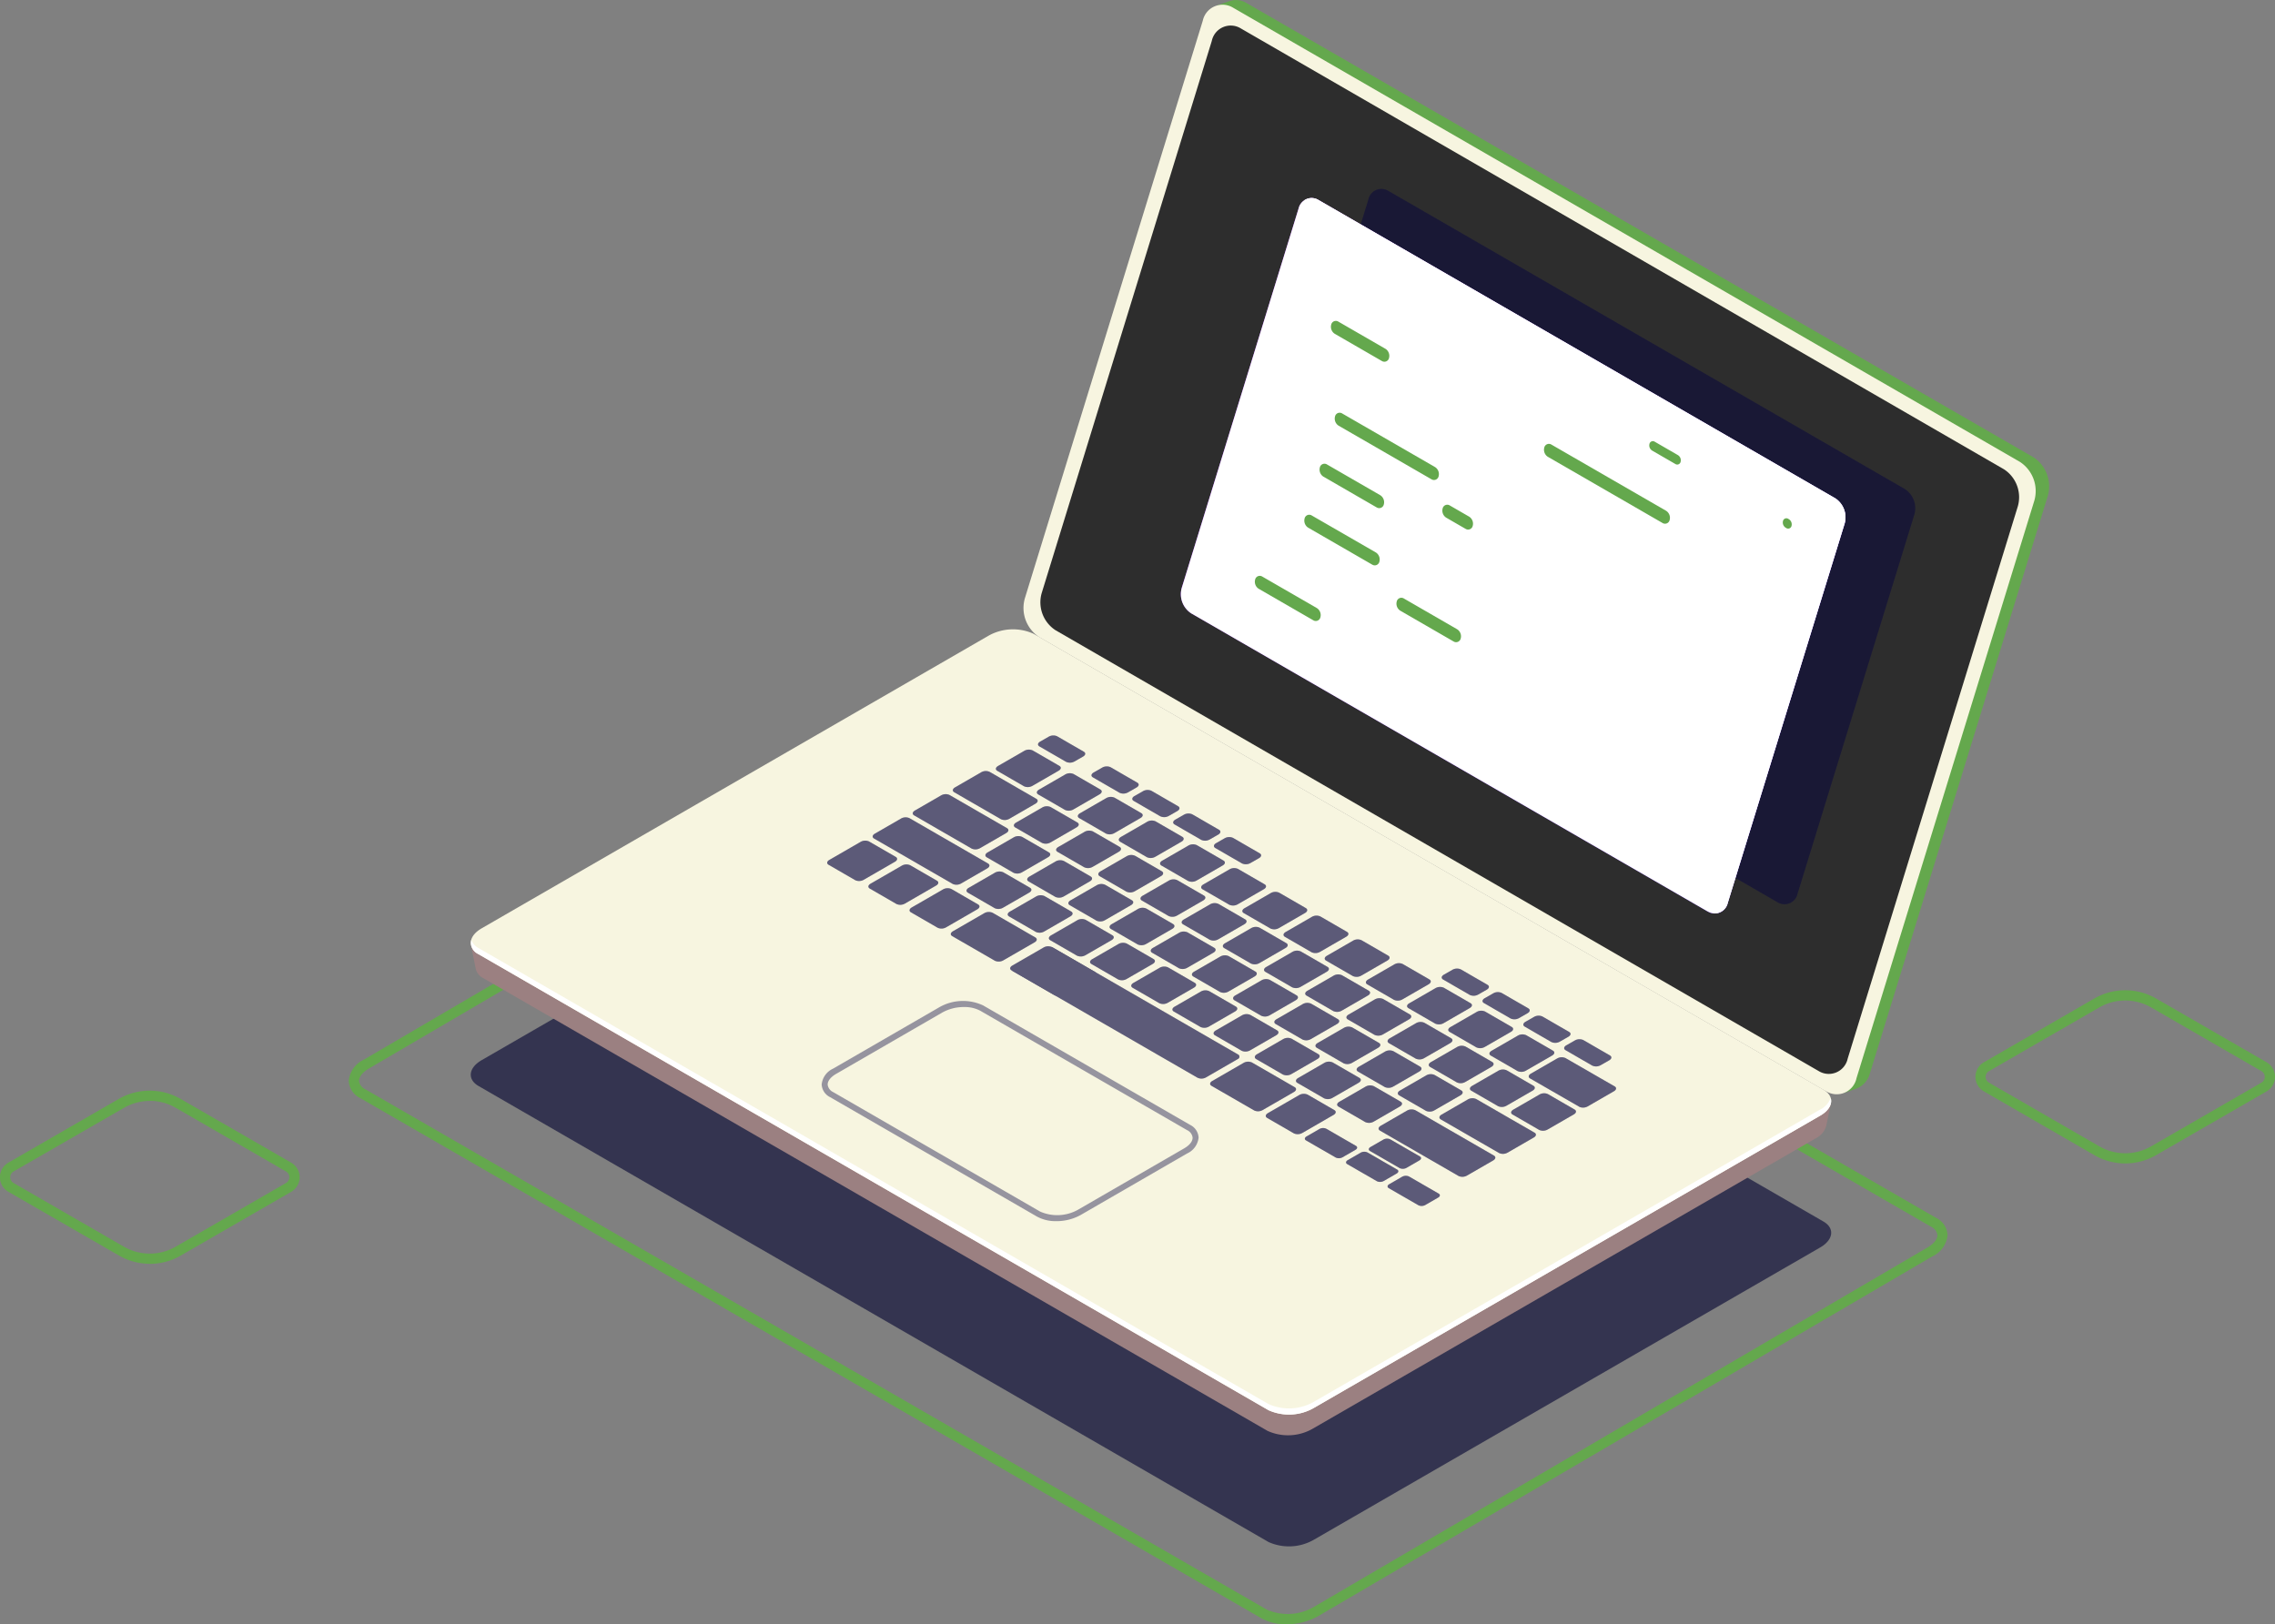 <svg id="Group_36332" data-name="Group 36332" xmlns="http://www.w3.org/2000/svg" xmlns:xlink="http://www.w3.org/1999/xlink" width="136.693" height="97.614" viewBox="0 0 136.693 97.614">
  <rect x="0" y="0" width="136.693" height="97.614" fill="#808080" stroke="none"/>
  <defs>
    <clipPath id="clip-path">
      <rect id="Rectangle_18016" data-name="Rectangle 18016" width="136.693" height="97.614" fill="none"/>
    </clipPath>
    <clipPath id="clip-path-3">
      <rect id="Rectangle_18008" data-name="Rectangle 18008" width="81.744" height="47.195" fill="none"/>
    </clipPath>
    <clipPath id="clip-path-4">
      <rect id="Rectangle_18009" data-name="Rectangle 18009" width="47.403" height="28.276" fill="none"/>
    </clipPath>
    <clipPath id="clip-path-6">
      <rect id="Rectangle_18011" data-name="Rectangle 18011" width="39.935" height="42.997" fill="none"/>
    </clipPath>
    <clipPath id="clip-path-7">
      <path id="Path_38431" data-name="Path 38431" d="M223,36.852l-7.019,22.79a1.375,1.375,0,0,0,.569,1.534L247.59,79.1a.8.8,0,0,0,1.2-.513l7.019-22.79a1.375,1.375,0,0,0-.569-1.534L224.2,36.338a.851.851,0,0,0-.427-.12.822.822,0,0,0-.772.634" transform="translate(-215.927 -36.218)" fill="none"/>
    </clipPath>
    <radialGradient id="radial-gradient" cx="-1.075" cy="-0.32" r="2.648" gradientUnits="objectBoundingBox">
      <stop offset="0" stop-color="#e39a65"/>
      <stop offset="0.474" stop-color="#a92ffb"/>
      <stop offset="0.585" stop-color="#891cfa"/>
      <stop offset="0.726" stop-color="#6507fa"/>
      <stop offset="1" stop-color="#3919bb"/>
    </radialGradient>
    <clipPath id="clip-path-9">
      <rect id="Rectangle_18014" data-name="Rectangle 18014" width="22.648" height="13.231" fill="none"/>
    </clipPath>
  </defs>
  <g id="Group_35971" data-name="Group 35971" clip-path="url(#clip-path)">
    <g id="Group_35963" data-name="Group 35963">
      <g id="Group_35962" data-name="Group 35962" clip-path="url(#clip-path)">
        <path id="Path_38272" data-name="Path 38272" d="M370.223,191.532a3.714,3.714,0,0,1-1.858-.5l-6.637-3.832a1.008,1.008,0,0,1,0-1.747l6.636-3.832a3.725,3.725,0,0,1,3.717,0l6.637,3.832a1.009,1.009,0,0,1,0,1.747l-6.637,3.832a3.715,3.715,0,0,1-1.858.5m-1.553-1.026a3.115,3.115,0,0,0,3.105,0l6.637-3.832a.4.4,0,0,0,0-.688l-6.637-3.832a3.116,3.116,0,0,0-3.106,0l-6.636,3.832a.4.4,0,0,0,0,.688Z" transform="translate(-242.529 -121.612)" fill="#64a84d"/>
        <path id="Path_38273" data-name="Path 38273" d="M9,209.885a3.712,3.712,0,0,1-1.858-.5L.5,205.556a1.009,1.009,0,0,1,0-1.747l6.637-3.832a3.725,3.725,0,0,1,3.716,0L17.5,203.81a1.008,1.008,0,0,1,0,1.747l-6.637,3.832a3.715,3.715,0,0,1-1.858.5m0-9.792a3.108,3.108,0,0,0-1.553.415L.81,204.339a.4.4,0,0,0,0,.688l6.637,3.832a3.118,3.118,0,0,0,3.106,0l6.636-3.832a.4.4,0,0,0,0-.688l-6.637-3.832A3.105,3.105,0,0,0,9,200.092" transform="translate(0 -133.934)" fill="#64a84d"/>
        <g id="Group_35952" data-name="Group 35952" transform="translate(28.286 45.742)" opacity="0.6">
          <g id="Group_35951" data-name="Group 35951">
            <g id="Group_35950" data-name="Group 35950" clip-path="url(#clip-path-3)">
              <path id="Path_38274" data-name="Path 38274" d="M134.008,186.133l-47.458-27.4c-.692-.4-.605-1.1.194-1.558L117.2,139.589a3,3,0,0,1,2.7-.112l47.458,27.4c.692.4.6,1.1-.194,1.558l-30.459,17.586a3,3,0,0,1-2.7.112" transform="translate(-86.083 -139.208)" fill="#020230"/>
            </g>
          </g>
        </g>
        <path id="Path_38275" data-name="Path 38275" d="M120.118,182.564a3.03,3.03,0,0,1-1.493-.35h0L64.461,150.942a1.21,1.21,0,0,1-.686-1.037,1.562,1.562,0,0,1,.907-1.271L101.6,127a3.709,3.709,0,0,1,3.387-.129l54.164,31.272a1.21,1.21,0,0,1,.686,1.037,1.562,1.562,0,0,1-.907,1.271l-36.921,21.632a3.874,3.874,0,0,1-1.894.479M103.5,127.138a3.3,3.3,0,0,0-1.594.393L64.989,149.163c-.378.219-.6.5-.6.742a.647.647,0,0,0,.38.508l54.164,31.271h0a3.136,3.136,0,0,0,2.774-.128l36.921-21.632c.378-.219.6-.5.6-.742a.647.647,0,0,0-.38-.507L104.686,127.4a2.424,2.424,0,0,0-1.181-.265" transform="translate(-42.819 -84.95)" fill="#64a84d"/>
        <path id="Path_38276" data-name="Path 38276" d="M249.47,27.476,202.2.184a1.224,1.224,0,0,0-.965-.138h0l-.875.305.308.073a1.525,1.525,0,0,0-.289.541l-10.69,34.709a2.094,2.094,0,0,0,.867,2.336L237.821,65.3a1.393,1.393,0,0,0,.348.142l-.117.255.836-.294h0a1.337,1.337,0,0,0,.761-.884l10.69-34.709a2.094,2.094,0,0,0-.867-2.336" transform="translate(-127.3 0)" fill="#64a84d"/>
        <path id="Path_38277" data-name="Path 38277" d="M166.658,147.089l.017.02-46.692-26.958a2.98,2.98,0,0,0-2.68.111L87.136,137.68,86.13,137.3l.283,1.411h0a.845.845,0,0,0,.453.565l47.123,27.207a2.979,2.979,0,0,0,2.68-.111l30.244-17.462a1.209,1.209,0,0,0,.641-.747l0,0,.288-1.374Z" transform="translate(-57.829 -80.491)" fill="#9b8081"/>
        <path id="Path_38278" data-name="Path 38278" d="M134.008,162.023l-47.458-27.4c-.692-.4-.605-1.1.194-1.558L117.2,115.479a3,3,0,0,1,2.7-.112l47.458,27.4c.692.4.6,1.1-.194,1.558l-30.459,17.586a3,3,0,0,1-2.7.112" transform="translate(-57.797 -77.278)" fill="#f7f5e0"/>
        <path id="Path_38279" data-name="Path 38279" d="M167.182,182.092l-30.459,17.585a3,3,0,0,1-2.7.112l-47.458-27.4a.887.887,0,0,1-.432-.492.74.74,0,0,0,.432.862l47.458,27.4a3,3,0,0,0,2.7-.112l30.459-17.585c.527-.3.737-.71.625-1.066a1.256,1.256,0,0,1-.625.7" transform="translate(-57.813 -115.414)" fill="#fff"/>
        <g id="Group_35955" data-name="Group 35955" transform="translate(49.701 44.2)" opacity="0.4">
          <g id="Group_35954" data-name="Group 35954">
            <g id="Group_35953" data-name="Group 35953" clip-path="url(#clip-path-4)">
              <path id="Path_38280" data-name="Path 38280" d="M152.944,156.128l-1.6-.925c-.129-.074-.113-.2.036-.29l1.891-1.092a.558.558,0,0,1,.5-.021l1.6.925c.128.074.112.2-.036.29l-1.891,1.092a.558.558,0,0,1-.5.021" transform="translate(-151.256 -147.43)" fill="#06033e"/>
              <path id="Path_38281" data-name="Path 38281" d="M160.474,160.477l-1.6-.925c-.129-.074-.113-.2.036-.29l1.891-1.092a.556.556,0,0,1,.5-.021l1.6.925c.128.074.112.2-.036.29l-1.891,1.092a.558.558,0,0,1-.5.021" transform="translate(-156.311 -150.349)" fill="#06033e"/>
              <path id="Path_38282" data-name="Path 38282" d="M168.005,164.824l-1.6-.925c-.129-.074-.113-.2.036-.29l1.891-1.092a.558.558,0,0,1,.5-.021l1.6.925c.128.074.112.2-.036.29l-1.891,1.092a.558.558,0,0,1-.5.021" transform="translate(-161.368 -153.268)" fill="#06033e"/>
              <path id="Path_38283" data-name="Path 38283" d="M178.42,161.592l-1.6-.925c-.129-.074-.113-.2.036-.29l1.587-.916a.558.558,0,0,1,.5-.021l1.6.925c.128.074.112.2-.036.29l-1.588.917a.558.558,0,0,1-.5.021" transform="translate(-168.36 -151.216)" fill="#06033e"/>
              <path id="Path_38284" data-name="Path 38284" d="M185.95,165.939l-1.6-.925c-.129-.074-.113-.2.036-.29l1.588-.916a.558.558,0,0,1,.5-.021l1.6.925c.128.074.112.2-.036.29l-1.588.917a.557.557,0,0,1-.5.021" transform="translate(-173.416 -154.135)" fill="#06033e"/>
              <path id="Path_38285" data-name="Path 38285" d="M193.48,170.287l-1.6-.925c-.129-.074-.113-.2.036-.29l1.588-.917a.558.558,0,0,1,.5-.021l1.6.925c.128.074.112.2-.036.29l-1.588.917a.557.557,0,0,1-.5.021" transform="translate(-178.472 -157.054)" fill="#06033e"/>
              <path id="Path_38286" data-name="Path 38286" d="M201.01,174.635l-1.6-.925c-.129-.074-.113-.2.036-.29l1.588-.917a.557.557,0,0,1,.5-.021l1.6.925c.128.074.112.2-.036.29l-1.588.917a.557.557,0,0,1-.5.021" transform="translate(-183.528 -159.973)" fill="#06033e"/>
              <path id="Path_38287" data-name="Path 38287" d="M208.541,178.982l-1.6-.925c-.129-.074-.113-.2.036-.29l1.588-.917a.558.558,0,0,1,.5-.021l1.6.925c.129.074.112.2-.036.29l-1.588.917a.558.558,0,0,1-.5.021" transform="translate(-188.584 -162.892)" fill="#06033e"/>
              <path id="Path_38288" data-name="Path 38288" d="M216.071,183.33l-1.6-.925c-.129-.074-.113-.2.036-.29l1.587-.917a.558.558,0,0,1,.5-.021l1.6.925c.128.074.112.2-.036.29l-1.587.917a.558.558,0,0,1-.5.021" transform="translate(-193.64 -165.811)" fill="#06033e"/>
              <path id="Path_38289" data-name="Path 38289" d="M223.6,187.678l-1.6-.925c-.129-.074-.113-.2.036-.29l1.587-.917a.558.558,0,0,1,.5-.021l1.6.925c.128.074.112.2-.036.29l-1.588.917a.558.558,0,0,1-.5.021" transform="translate(-198.695 -168.73)" fill="#06033e"/>
              <path id="Path_38290" data-name="Path 38290" d="M231.132,192.025l-1.6-.925c-.129-.074-.112-.2.036-.29l1.587-.917a.558.558,0,0,1,.5-.021l1.6.925c.128.074.112.2-.036.29l-1.587.917a.558.558,0,0,1-.5.021" transform="translate(-203.751 -171.649)" fill="#06033e"/>
              <path id="Path_38291" data-name="Path 38291" d="M238.662,196.373l-1.6-.925c-.129-.074-.113-.2.036-.29l1.587-.917a.558.558,0,0,1,.5-.021l1.6.925c.128.074.112.2-.036.29l-1.588.917a.558.558,0,0,1-.5.021" transform="translate(-208.808 -174.568)" fill="#06033e"/>
              <path id="Path_38292" data-name="Path 38292" d="M246.192,200.72l-1.6-.925c-.129-.074-.113-.2.036-.29l1.588-.917a.558.558,0,0,1,.5-.021l1.6.925c.128.074.112.2-.036.29l-1.588.917a.558.558,0,0,1-.5.021" transform="translate(-213.863 -177.487)" fill="#06033e"/>
              <path id="Path_38293" data-name="Path 38293" d="M189.516,159.534l-1.6-.925c-.129-.074-.112-.2.036-.29l1.587-.917a.558.558,0,0,1,.5-.021l1.6.925c.128.074.112.2-.036.29l-1.587.917a.558.558,0,0,1-.5.021" transform="translate(-175.81 -149.834)" fill="#06033e"/>
              <path id="Path_38294" data-name="Path 38294" d="M181.872,155.121l-1.6-.925c-.129-.074-.113-.2.036-.29l1.587-.917a.558.558,0,0,1,.5-.021l1.6.925c.128.074.112.2-.036.29l-1.588.917a.558.558,0,0,1-.5.021" transform="translate(-170.678 -146.871)" fill="#06033e"/>
              <path id="Path_38295" data-name="Path 38295" d="M170.44,148.52l-3.451-1.992c-.129-.074-.112-.2.036-.29l1.587-.917a.558.558,0,0,1,.5-.021l3.451,1.992c.128.074.112.2-.036.29l-1.588.917a.558.558,0,0,1-.5.021" transform="translate(-161.761 -141.723)" fill="#06033e"/>
              <path id="Path_38296" data-name="Path 38296" d="M177.12,143.912l-2.8-1.617c-.128-.074-.112-.2.036-.289l1.588-.917a.558.558,0,0,1,.5-.021l2.8,1.617c.128.074.112.2-.036.29l-1.587.917a.558.558,0,0,1-.5.021" transform="translate(-166.683 -138.881)" fill="#06033e"/>
              <path id="Path_38297" data-name="Path 38297" d="M197.045,163.881l-1.6-.925c-.129-.074-.113-.2.036-.29l1.587-.917a.558.558,0,0,1,.5-.021l1.6.925c.128.074.112.2-.036.29l-1.588.917a.558.558,0,0,1-.5.021" transform="translate(-180.865 -152.753)" fill="#06033e"/>
              <path id="Path_38298" data-name="Path 38298" d="M204.576,168.229l-1.6-.925c-.129-.074-.113-.2.036-.29l1.587-.917a.558.558,0,0,1,.5-.021l1.6.925c.128.074.112.2-.036.29l-1.588.917a.558.558,0,0,1-.5.021" transform="translate(-185.921 -155.672)" fill="#06033e"/>
              <path id="Path_38299" data-name="Path 38299" d="M212.107,172.576l-1.6-.925c-.129-.074-.113-.2.036-.29l1.587-.916a.556.556,0,0,1,.5-.021l1.6.925c.128.074.112.2-.036.29l-1.588.917a.558.558,0,0,1-.5.021" transform="translate(-190.978 -158.591)" fill="#06033e"/>
              <path id="Path_38300" data-name="Path 38300" d="M219.636,176.924l-1.6-.925c-.129-.074-.113-.2.036-.29l1.588-.916a.557.557,0,0,1,.5-.021l1.6.925c.128.074.112.2-.036.29l-1.588.917a.558.558,0,0,1-.5.021" transform="translate(-196.033 -161.51)" fill="#06033e"/>
              <path id="Path_38301" data-name="Path 38301" d="M227.166,181.272l-1.6-.925c-.129-.074-.113-.2.036-.29l1.587-.917a.557.557,0,0,1,.5-.021l1.6.925c.128.074.112.2-.036.29l-1.588.917a.558.558,0,0,1-.5.021" transform="translate(-201.089 -164.429)" fill="#06033e"/>
              <path id="Path_38302" data-name="Path 38302" d="M234.7,185.619l-1.6-.925c-.129-.074-.113-.2.036-.29l1.588-.916a.558.558,0,0,1,.5-.021l1.6.925c.129.074.112.2-.036.29l-1.588.917a.558.558,0,0,1-.5.021" transform="translate(-206.145 -167.348)" fill="#06033e"/>
              <path id="Path_38303" data-name="Path 38303" d="M242.227,189.967l-1.6-.925c-.129-.074-.113-.2.036-.29l1.588-.916a.558.558,0,0,1,.5-.021l1.6.925c.128.074.112.2-.036.29l-1.588.917a.558.558,0,0,1-.5.021" transform="translate(-211.201 -170.267)" fill="#06033e"/>
              <path id="Path_38304" data-name="Path 38304" d="M249.757,194.314l-1.6-.925c-.129-.074-.113-.2.036-.29l1.587-.917a.558.558,0,0,1,.5-.021l1.6.925c.128.074.112.2-.036.29l-1.588.917a.558.558,0,0,1-.5.021" transform="translate(-216.257 -173.186)" fill="#06033e"/>
              <path id="Path_38305" data-name="Path 38305" d="M257.287,198.662l-1.6-.925c-.129-.074-.113-.2.036-.29l1.587-.917a.558.558,0,0,1,.5-.021l1.6.925c.128.074.112.2-.036.29l-1.588.917a.558.558,0,0,1-.5.021" transform="translate(-221.313 -176.105)" fill="#06033e"/>
              <path id="Path_38306" data-name="Path 38306" d="M266.805,204.157l-3.5-2.019c-.129-.074-.113-.2.036-.289l1.588-.917a.558.558,0,0,1,.5-.021l3.5,2.018c.128.074.112.2-.036.29l-1.588.917a.558.558,0,0,1-.5.021" transform="translate(-226.431 -179.061)" fill="#06033e"/>
              <path id="Path_38307" data-name="Path 38307" d="M282.58,196.336l-2.951-1.7c-.129-.074-.112-.2.036-.289l1.587-.917a.558.558,0,0,1,.5-.021l2.951,1.7c.128.074.112.2-.036.29l-1.588.917a.558.558,0,0,1-.5.021" transform="translate(-237.389 -174.021)" fill="#06033e"/>
              <path id="Path_38308" data-name="Path 38308" d="M210.232,163.031l-1.6-.925c-.129-.074-.113-.2.036-.29l1.587-.917a.558.558,0,0,1,.5-.021l1.6.925c.128.074.112.2-.036.29l-1.587.917a.558.558,0,0,1-.5.021" transform="translate(-189.719 -152.182)" fill="#06033e"/>
              <path id="Path_38309" data-name="Path 38309" d="M202.516,158.575l-1.6-.925c-.129-.074-.112-.2.036-.29l1.587-.917a.558.558,0,0,1,.5-.021l1.6.925c.128.074.112.2-.036.29l-1.587.917a.558.558,0,0,1-.5.021" transform="translate(-184.538 -149.19)" fill="#06033e"/>
              <path id="Path_38310" data-name="Path 38310" d="M194.8,154.119l-1.6-.925c-.129-.074-.113-.2.036-.29l1.588-.917a.558.558,0,0,1,.5-.021l1.6.925c.128.074.112.2-.036.29l-1.588.917a.558.558,0,0,1-.5.021" transform="translate(-179.356 -146.198)" fill="#06033e"/>
              <path id="Path_38311" data-name="Path 38311" d="M187.08,149.663l-1.6-.925c-.129-.074-.113-.2.036-.29l1.588-.917a.558.558,0,0,1,.5-.021l1.6.925c.128.074.112.2-.036.29l-1.588.917a.558.558,0,0,1-.5.021" transform="translate(-174.175 -143.207)" fill="#06033e"/>
              <path id="Path_38312" data-name="Path 38312" d="M217.763,167.378l-1.6-.925c-.129-.074-.113-.2.036-.29l1.588-.917a.558.558,0,0,1,.5-.021l1.6.925c.128.074.112.2-.036.29l-1.588.917a.558.558,0,0,1-.5.021" transform="translate(-194.776 -155.101)" fill="#06033e"/>
              <path id="Path_38313" data-name="Path 38313" d="M225.293,171.726l-1.6-.925c-.129-.074-.113-.2.036-.29l1.587-.917a.558.558,0,0,1,.5-.021l1.6.925c.128.074.112.2-.036.29l-1.588.917a.558.558,0,0,1-.5.021" transform="translate(-199.832 -158.02)" fill="#06033e"/>
              <path id="Path_38314" data-name="Path 38314" d="M232.823,176.073l-1.6-.925c-.129-.074-.113-.2.036-.29l1.588-.917a.558.558,0,0,1,.5-.021l1.6.925c.128.074.112.2-.036.29l-1.588.917a.558.558,0,0,1-.5.021" transform="translate(-204.887 -160.939)" fill="#06033e"/>
              <path id="Path_38315" data-name="Path 38315" d="M240.353,180.421l-1.6-.925c-.129-.074-.113-.2.036-.29l1.587-.917a.558.558,0,0,1,.5-.021l1.6.925c.129.074.112.2-.036.29l-1.587.917a.558.558,0,0,1-.5.021" transform="translate(-209.943 -163.858)" fill="#06033e"/>
              <path id="Path_38316" data-name="Path 38316" d="M247.884,184.769l-1.6-.925c-.129-.074-.113-.2.036-.29l1.587-.917a.558.558,0,0,1,.5-.021l1.6.925c.128.074.112.2-.036.29l-1.588.917a.558.558,0,0,1-.5.021" transform="translate(-214.999 -166.777)" fill="#06033e"/>
              <path id="Path_38317" data-name="Path 38317" d="M255.414,189.116l-1.6-.925c-.129-.074-.113-.2.036-.29l1.588-.917a.558.558,0,0,1,.5-.021l1.6.925c.129.074.112.2-.036.29l-1.588.917a.558.558,0,0,1-.5.021" transform="translate(-220.055 -169.696)" fill="#06033e"/>
              <path id="Path_38318" data-name="Path 38318" d="M262.944,193.464l-1.6-.925c-.129-.074-.113-.2.036-.29l1.587-.917a.558.558,0,0,1,.5-.021l1.6.925c.128.074.112.2-.036.29l-1.587.917a.558.558,0,0,1-.5.021" transform="translate(-225.111 -172.615)" fill="#06033e"/>
              <path id="Path_38319" data-name="Path 38319" d="M270.475,197.811l-1.6-.925c-.129-.074-.113-.2.036-.29l1.587-.917a.558.558,0,0,1,.5-.021l1.6.925c.128.074.112.2-.036.29l-1.588.917a.557.557,0,0,1-.5.021" transform="translate(-230.167 -175.534)" fill="#06033e"/>
              <path id="Path_38320" data-name="Path 38320" d="M278.005,202.159l-1.6-.925c-.129-.074-.113-.2.036-.29l1.588-.917a.558.558,0,0,1,.5-.021l1.6.925c.128.074.112.2-.036.29l-1.588.917a.558.558,0,0,1-.5.021" transform="translate(-235.223 -178.453)" fill="#06033e"/>
              <path id="Path_38321" data-name="Path 38321" d="M206.267,152.277l-1.6-.925c-.129-.074-.113-.2.036-.29l1.587-.917a.557.557,0,0,1,.5-.021l1.6.925c.128.074.112.2-.036.29l-1.588.917a.558.558,0,0,1-.5.021" transform="translate(-187.057 -144.962)" fill="#06033e"/>
              <path id="Path_38322" data-name="Path 38322" d="M198.774,147.951l-1.6-.925c-.129-.074-.113-.2.036-.29l1.587-.917a.558.558,0,0,1,.5-.021l1.6.925c.128.074.112.2-.036.29l-1.588.917a.558.558,0,0,1-.5.021" transform="translate(-182.026 -142.057)" fill="#06033e"/>
              <path id="Path_38323" data-name="Path 38323" d="M191.282,143.625l-1.6-.925c-.129-.074-.113-.2.036-.29l1.587-.917a.558.558,0,0,1,.5-.021l1.6.925c.128.074.112.2-.036.29l-1.588.917a.558.558,0,0,1-.5.021" transform="translate(-176.996 -139.153)" fill="#06033e"/>
              <path id="Path_38324" data-name="Path 38324" d="M183.789,139.3l-1.6-.925c-.129-.074-.113-.2.036-.29l1.588-.916a.556.556,0,0,1,.5-.021l1.6.925c.129.074.113.2-.036.29l-1.588.917a.558.558,0,0,1-.5.021" transform="translate(-171.965 -136.248)" fill="#06033e"/>
              <path id="Path_38325" data-name="Path 38325" d="M191.494,136.1l-1.6-.925c-.129-.074-.113-.2.036-.29l.525-.3a.558.558,0,0,1,.5-.021l1.6.925c.129.074.113.2-.036.29l-.525.3a.558.558,0,0,1-.5.021" transform="translate(-177.138 -134.515)" fill="#06033e"/>
              <path id="Path_38326" data-name="Path 38326" d="M201.272,141.75l-1.6-.925c-.129-.074-.113-.2.036-.29l.525-.3a.558.558,0,0,1,.5-.021l1.6.925c.129.074.113.2-.036.29l-.525.3a.558.558,0,0,1-.5.021" transform="translate(-183.704 -138.306)" fill="#06033e"/>
              <path id="Path_38327" data-name="Path 38327" d="M208.733,146.058l-1.6-.925c-.129-.074-.113-.2.036-.29l.525-.3a.558.558,0,0,1,.5-.021l1.6.925c.129.074.113.2-.036.289l-.525.3a.558.558,0,0,1-.5.021" transform="translate(-188.713 -141.198)" fill="#06033e"/>
              <path id="Path_38328" data-name="Path 38328" d="M216.2,150.366l-1.6-.925c-.129-.074-.113-.2.036-.29l.525-.3a.558.558,0,0,1,.5-.021l1.6.925c.129.074.113.2-.036.29l-.525.3a.558.558,0,0,1-.5.021" transform="translate(-193.723 -144.091)" fill="#06033e"/>
              <path id="Path_38329" data-name="Path 38329" d="M223.657,154.674l-1.6-.925c-.129-.074-.113-.2.036-.29l.525-.3a.558.558,0,0,1,.5-.021l1.6.925c.129.074.113.2-.035.29l-.525.3a.557.557,0,0,1-.5.021" transform="translate(-198.732 -146.983)" fill="#06033e"/>
              <path id="Path_38330" data-name="Path 38330" d="M265.313,178.725l-1.6-.925c-.129-.074-.113-.2.036-.29l.525-.3a.558.558,0,0,1,.5-.021l1.6.925c.129.074.113.2-.036.29l-.525.3a.558.558,0,0,1-.5.021" transform="translate(-226.701 -163.131)" fill="#06033e"/>
              <path id="Path_38331" data-name="Path 38331" d="M272.775,183.032l-1.6-.925c-.129-.074-.113-.2.036-.29l.525-.3a.558.558,0,0,1,.5-.021l1.6.925c.129.074.113.2-.036.29l-.525.3a.558.558,0,0,1-.5.021" transform="translate(-231.711 -166.023)" fill="#06033e"/>
              <path id="Path_38332" data-name="Path 38332" d="M280.237,187.34l-1.6-.925c-.129-.074-.113-.2.035-.29l.525-.3a.557.557,0,0,1,.5-.021l1.6.925c.129.074.113.2-.035.289l-.525.3a.557.557,0,0,1-.5.021" transform="translate(-236.721 -168.915)" fill="#06033e"/>
              <path id="Path_38333" data-name="Path 38333" d="M287.7,191.648l-1.6-.925c-.129-.074-.113-.2.036-.29l.525-.3a.558.558,0,0,1,.5-.021l1.6.925c.129.074.113.2-.036.29l-.525.3a.557.557,0,0,1-.5.021" transform="translate(-241.731 -171.808)" fill="#06033e"/>
              <path id="Path_38334" data-name="Path 38334" d="M213.8,156.625l-1.6-.925c-.129-.074-.112-.2.036-.29l1.587-.917a.558.558,0,0,1,.5-.021l1.6.925c.128.074.112.2-.036.29l-1.587.917a.558.558,0,0,1-.5.021" transform="translate(-192.113 -147.881)" fill="#06033e"/>
              <path id="Path_38335" data-name="Path 38335" d="M221.328,160.972l-1.6-.925c-.129-.074-.113-.2.036-.29l1.587-.917a.558.558,0,0,1,.5-.021l1.6.925c.128.074.112.2-.036.29l-1.588.917a.558.558,0,0,1-.5.021" transform="translate(-197.169 -150.8)" fill="#06033e"/>
              <path id="Path_38336" data-name="Path 38336" d="M228.858,165.32l-1.6-.925c-.129-.074-.113-.2.036-.29l1.588-.917a.558.558,0,0,1,.5-.021l1.6.925c.128.074.112.2-.036.29l-1.588.917a.558.558,0,0,1-.5.021" transform="translate(-202.225 -153.719)" fill="#06033e"/>
              <path id="Path_38337" data-name="Path 38337" d="M236.388,169.667l-1.6-.925c-.129-.074-.113-.2.036-.29l1.587-.917a.558.558,0,0,1,.5-.021l1.6.925c.128.074.112.2-.036.29l-1.588.917a.557.557,0,0,1-.5.021" transform="translate(-207.281 -156.638)" fill="#06033e"/>
              <path id="Path_38338" data-name="Path 38338" d="M243.918,174.015l-1.6-.925c-.129-.074-.113-.2.036-.29l1.588-.917a.558.558,0,0,1,.5-.021l1.6.925c.128.074.112.2-.036.29l-1.588.917a.558.558,0,0,1-.5.021" transform="translate(-212.336 -159.557)" fill="#06033e"/>
              <path id="Path_38339" data-name="Path 38339" d="M251.449,178.363l-1.6-.925c-.129-.074-.113-.2.036-.29l1.588-.917a.557.557,0,0,1,.5-.021l1.6.925c.128.074.112.2-.036.29l-1.588.917a.558.558,0,0,1-.5.021" transform="translate(-217.393 -162.476)" fill="#06033e"/>
              <path id="Path_38340" data-name="Path 38340" d="M258.979,182.71l-1.6-.925c-.129-.074-.113-.2.036-.29l1.588-.917a.558.558,0,0,1,.5-.021l1.6.925c.128.074.112.2-.036.29l-1.588.917a.558.558,0,0,1-.5.021" transform="translate(-222.449 -165.395)" fill="#06033e"/>
              <path id="Path_38341" data-name="Path 38341" d="M266.509,187.058l-1.6-.925c-.129-.074-.113-.2.036-.29l1.588-.917a.558.558,0,0,1,.5-.021l1.6.925c.128.074.112.2-.036.29l-1.588.917a.557.557,0,0,1-.5.021" transform="translate(-227.504 -168.314)" fill="#06033e"/>
              <path id="Path_38342" data-name="Path 38342" d="M274.04,191.4l-1.6-.925c-.129-.074-.113-.2.036-.29l1.588-.917a.558.558,0,0,1,.5-.021l1.6.925c.129.074.112.2-.036.29l-1.588.917a.558.558,0,0,1-.5.021" transform="translate(-232.561 -171.233)" fill="#06033e"/>
              <path id="Path_38343" data-name="Path 38343" d="M164.379,153.484l-4.719-2.724c-.128-.074-.112-.2.036-.29l1.587-.916a.558.558,0,0,1,.5-.021l4.719,2.724c.128.074.112.2-.036.29l-1.588.917a.558.558,0,0,1-.5.021" transform="translate(-156.84 -144.564)" fill="#06033e"/>
              <path id="Path_38344" data-name="Path 38344" d="M256.89,206.9l-4.719-2.724c-.128-.074-.112-.2.036-.29l1.587-.917a.558.558,0,0,1,.5-.021l4.719,2.724c.128.074.112.2-.036.29l-1.588.917a.558.558,0,0,1-.5.021" transform="translate(-218.953 -180.426)" fill="#06033e"/>
              <path id="Path_38345" data-name="Path 38345" d="M233.142,202.431l-1.6-.925c-.129-.074-.113-.2.036-.29l1.891-1.092a.557.557,0,0,1,.5-.021l1.6.925c.128.074.112.2-.036.29l-1.891,1.092a.557.557,0,0,1-.5.021" transform="translate(-205.101 -178.518)" fill="#06033e"/>
              <path id="Path_38346" data-name="Path 38346" d="M176.5,169.726l-2.562-1.479c-.129-.074-.113-.2.036-.29l1.891-1.092a.558.558,0,0,1,.5-.021l2.563,1.48c.128.074.112.2-.036.29L177,169.705a.558.558,0,0,1-.5.021" transform="translate(-166.423 -156.187)" fill="#06033e"/>
              <path id="Path_38347" data-name="Path 38347" d="M223.926,197.109l-2.562-1.479c-.129-.074-.113-.2.036-.29l1.891-1.092a.558.558,0,0,1,.5-.021l2.563,1.48c.128.074.112.2-.036.29l-1.891,1.092a.558.558,0,0,1-.5.021" transform="translate(-198.268 -174.573)" fill="#06033e"/>
              <path id="Path_38348" data-name="Path 38348" d="M187.361,176,184.8,174.52c-.129-.075-.113-.2.036-.29l1.891-1.092a.558.558,0,0,1,.5-.021l2.563,1.48c.128.074.112.2-.036.29l-1.891,1.092a.558.558,0,0,1-.5.021" transform="translate(-173.718 -160.399)" fill="#06033e"/>
              <path id="Path_38349" data-name="Path 38349" d="M187.457,173.25l11.141,6.432a.153.153,0,0,1,0,.289l-1.928,1.113a.553.553,0,0,1-.5,0l-11.141-6.432Z" transform="translate(-173.931 -160.522)" fill="#06033e"/>
              <path id="Path_38350" data-name="Path 38350" d="M255.013,215.088l1.785,1.03c.105.061.092.167-.03.238l-.774.447a.457.457,0,0,1-.411.017l-1.785-1.03c-.105-.061-.092-.167.03-.238l.773-.447a.457.457,0,0,1,.411-.017" transform="translate(-220.056 -188.585)" fill="#06033e"/>
              <path id="Path_38351" data-name="Path 38351" d="M247.42,210.7l1.785,1.03c.105.061.092.167-.03.238l-.774.447a.457.457,0,0,1-.411.017l-1.785-1.03c-.105-.061-.092-.167.03-.238l.773-.447a.458.458,0,0,1,.411-.017" transform="translate(-214.958 -185.642)" fill="#06033e"/>
              <path id="Path_38352" data-name="Path 38352" d="M239.89,206.357l1.785,1.03c.105.061.092.167-.03.238l-.774.447a.457.457,0,0,1-.411.017l-1.785-1.03c-.105-.061-.092-.167.03-.238l.773-.447a.458.458,0,0,1,.411-.017" transform="translate(-209.903 -182.723)" fill="#06033e"/>
              <path id="Path_38353" data-name="Path 38353" d="M251.579,208.3l1.785,1.03c.105.061.092.167-.029.238l-.774.447a.458.458,0,0,1-.411.017l-1.785-1.03c-.105-.061-.092-.167.029-.238l.774-.447a.457.457,0,0,1,.411-.017" transform="translate(-217.751 -184.03)" fill="#06033e"/>
            </g>
          </g>
        </g>
        <g id="Group_35958" data-name="Group 35958" transform="translate(49.701 44.2)" opacity="0.4">
          <g id="Group_35957" data-name="Group 35957">
            <g id="Group_35956" data-name="Group 35956" clip-path="url(#clip-path-4)">
              <path id="Path_38354" data-name="Path 38354" d="M152.944,156.128l-1.6-.925c-.129-.074-.113-.2.036-.29l1.891-1.092a.558.558,0,0,1,.5-.021l1.6.925c.128.074.112.2-.036.29l-1.891,1.092a.558.558,0,0,1-.5.021" transform="translate(-151.256 -147.43)" fill="#06033e"/>
              <path id="Path_38355" data-name="Path 38355" d="M160.474,160.477l-1.6-.925c-.129-.074-.113-.2.036-.29l1.891-1.092a.556.556,0,0,1,.5-.021l1.6.925c.128.074.112.2-.036.29l-1.891,1.092a.558.558,0,0,1-.5.021" transform="translate(-156.311 -150.349)" fill="#06033e"/>
              <path id="Path_38356" data-name="Path 38356" d="M168.005,164.824l-1.6-.925c-.129-.074-.113-.2.036-.29l1.891-1.092a.558.558,0,0,1,.5-.021l1.6.925c.128.074.112.2-.036.29l-1.891,1.092a.558.558,0,0,1-.5.021" transform="translate(-161.368 -153.268)" fill="#06033e"/>
              <path id="Path_38357" data-name="Path 38357" d="M178.42,161.592l-1.6-.925c-.129-.074-.113-.2.036-.29l1.587-.916a.558.558,0,0,1,.5-.021l1.6.925c.128.074.112.2-.036.29l-1.588.917a.558.558,0,0,1-.5.021" transform="translate(-168.36 -151.216)" fill="#06033e"/>
              <path id="Path_38358" data-name="Path 38358" d="M185.95,165.939l-1.6-.925c-.129-.074-.113-.2.036-.29l1.588-.916a.558.558,0,0,1,.5-.021l1.6.925c.128.074.112.2-.036.29l-1.588.917a.557.557,0,0,1-.5.021" transform="translate(-173.416 -154.135)" fill="#06033e"/>
              <path id="Path_38359" data-name="Path 38359" d="M193.48,170.287l-1.6-.925c-.129-.074-.113-.2.036-.29l1.588-.917a.558.558,0,0,1,.5-.021l1.6.925c.128.074.112.2-.036.29l-1.588.917a.557.557,0,0,1-.5.021" transform="translate(-178.472 -157.054)" fill="#06033e"/>
              <path id="Path_38360" data-name="Path 38360" d="M201.01,174.635l-1.6-.925c-.129-.074-.113-.2.036-.29l1.588-.917a.557.557,0,0,1,.5-.021l1.6.925c.128.074.112.2-.036.29l-1.588.917a.557.557,0,0,1-.5.021" transform="translate(-183.528 -159.973)" fill="#06033e"/>
              <path id="Path_38361" data-name="Path 38361" d="M208.541,178.982l-1.6-.925c-.129-.074-.113-.2.036-.29l1.588-.917a.558.558,0,0,1,.5-.021l1.6.925c.129.074.112.2-.036.29l-1.588.917a.558.558,0,0,1-.5.021" transform="translate(-188.584 -162.892)" fill="#06033e"/>
              <path id="Path_38362" data-name="Path 38362" d="M216.071,183.33l-1.6-.925c-.129-.074-.113-.2.036-.29l1.587-.917a.558.558,0,0,1,.5-.021l1.6.925c.128.074.112.2-.036.29l-1.587.917a.558.558,0,0,1-.5.021" transform="translate(-193.64 -165.811)" fill="#06033e"/>
              <path id="Path_38363" data-name="Path 38363" d="M223.6,187.678l-1.6-.925c-.129-.074-.113-.2.036-.29l1.587-.917a.558.558,0,0,1,.5-.021l1.6.925c.128.074.112.2-.036.29l-1.588.917a.558.558,0,0,1-.5.021" transform="translate(-198.695 -168.73)" fill="#06033e"/>
              <path id="Path_38364" data-name="Path 38364" d="M231.132,192.025l-1.6-.925c-.129-.074-.112-.2.036-.29l1.587-.917a.558.558,0,0,1,.5-.021l1.6.925c.128.074.112.2-.036.29l-1.587.917a.558.558,0,0,1-.5.021" transform="translate(-203.751 -171.649)" fill="#06033e"/>
              <path id="Path_38365" data-name="Path 38365" d="M238.662,196.373l-1.6-.925c-.129-.074-.113-.2.036-.29l1.587-.917a.558.558,0,0,1,.5-.021l1.6.925c.128.074.112.2-.036.29l-1.588.917a.558.558,0,0,1-.5.021" transform="translate(-208.808 -174.568)" fill="#06033e"/>
              <path id="Path_38366" data-name="Path 38366" d="M246.192,200.72l-1.6-.925c-.129-.074-.113-.2.036-.29l1.588-.917a.558.558,0,0,1,.5-.021l1.6.925c.128.074.112.2-.036.29l-1.588.917a.558.558,0,0,1-.5.021" transform="translate(-213.863 -177.487)" fill="#06033e"/>
              <path id="Path_38367" data-name="Path 38367" d="M189.516,159.534l-1.6-.925c-.129-.074-.112-.2.036-.29l1.587-.917a.558.558,0,0,1,.5-.021l1.6.925c.128.074.112.2-.036.29l-1.587.917a.558.558,0,0,1-.5.021" transform="translate(-175.81 -149.834)" fill="#06033e"/>
              <path id="Path_38368" data-name="Path 38368" d="M181.872,155.121l-1.6-.925c-.129-.074-.113-.2.036-.29l1.587-.917a.558.558,0,0,1,.5-.021l1.6.925c.128.074.112.2-.036.29l-1.588.917a.558.558,0,0,1-.5.021" transform="translate(-170.678 -146.871)" fill="#06033e"/>
              <path id="Path_38369" data-name="Path 38369" d="M170.44,148.52l-3.451-1.992c-.129-.074-.112-.2.036-.29l1.587-.917a.558.558,0,0,1,.5-.021l3.451,1.992c.128.074.112.2-.036.29l-1.588.917a.558.558,0,0,1-.5.021" transform="translate(-161.761 -141.723)" fill="#06033e"/>
              <path id="Path_38370" data-name="Path 38370" d="M177.12,143.912l-2.8-1.617c-.128-.074-.112-.2.036-.289l1.588-.917a.558.558,0,0,1,.5-.021l2.8,1.617c.128.074.112.2-.036.29l-1.587.917a.558.558,0,0,1-.5.021" transform="translate(-166.683 -138.881)" fill="#06033e"/>
              <path id="Path_38371" data-name="Path 38371" d="M197.045,163.881l-1.6-.925c-.129-.074-.113-.2.036-.29l1.587-.917a.558.558,0,0,1,.5-.021l1.6.925c.128.074.112.2-.036.29l-1.588.917a.558.558,0,0,1-.5.021" transform="translate(-180.865 -152.753)" fill="#06033e"/>
              <path id="Path_38372" data-name="Path 38372" d="M204.576,168.229l-1.6-.925c-.129-.074-.113-.2.036-.29l1.587-.917a.558.558,0,0,1,.5-.021l1.6.925c.128.074.112.2-.036.29l-1.588.917a.558.558,0,0,1-.5.021" transform="translate(-185.921 -155.672)" fill="#06033e"/>
              <path id="Path_38373" data-name="Path 38373" d="M212.107,172.576l-1.6-.925c-.129-.074-.113-.2.036-.29l1.587-.916a.556.556,0,0,1,.5-.021l1.6.925c.128.074.112.2-.036.29l-1.588.917a.558.558,0,0,1-.5.021" transform="translate(-190.978 -158.591)" fill="#06033e"/>
              <path id="Path_38374" data-name="Path 38374" d="M219.636,176.924l-1.6-.925c-.129-.074-.113-.2.036-.29l1.588-.916a.557.557,0,0,1,.5-.021l1.6.925c.128.074.112.2-.036.29l-1.588.917a.558.558,0,0,1-.5.021" transform="translate(-196.033 -161.51)" fill="#06033e"/>
              <path id="Path_38375" data-name="Path 38375" d="M227.166,181.272l-1.6-.925c-.129-.074-.113-.2.036-.29l1.587-.917a.557.557,0,0,1,.5-.021l1.6.925c.128.074.112.2-.036.29l-1.588.917a.558.558,0,0,1-.5.021" transform="translate(-201.089 -164.429)" fill="#06033e"/>
              <path id="Path_38376" data-name="Path 38376" d="M234.7,185.619l-1.6-.925c-.129-.074-.113-.2.036-.29l1.588-.916a.558.558,0,0,1,.5-.021l1.6.925c.129.074.112.2-.036.29l-1.588.917a.558.558,0,0,1-.5.021" transform="translate(-206.145 -167.348)" fill="#06033e"/>
              <path id="Path_38377" data-name="Path 38377" d="M242.227,189.967l-1.6-.925c-.129-.074-.113-.2.036-.29l1.588-.916a.558.558,0,0,1,.5-.021l1.6.925c.128.074.112.2-.036.29l-1.588.917a.558.558,0,0,1-.5.021" transform="translate(-211.201 -170.267)" fill="#06033e"/>
              <path id="Path_38378" data-name="Path 38378" d="M249.757,194.314l-1.6-.925c-.129-.074-.113-.2.036-.29l1.587-.917a.558.558,0,0,1,.5-.021l1.6.925c.128.074.112.2-.036.29l-1.588.917a.558.558,0,0,1-.5.021" transform="translate(-216.257 -173.186)" fill="#06033e"/>
              <path id="Path_38379" data-name="Path 38379" d="M257.287,198.662l-1.6-.925c-.129-.074-.113-.2.036-.29l1.587-.917a.558.558,0,0,1,.5-.021l1.6.925c.128.074.112.2-.036.29l-1.588.917a.558.558,0,0,1-.5.021" transform="translate(-221.313 -176.105)" fill="#06033e"/>
              <path id="Path_38380" data-name="Path 38380" d="M266.805,204.157l-3.5-2.019c-.129-.074-.113-.2.036-.289l1.588-.917a.558.558,0,0,1,.5-.021l3.5,2.018c.128.074.112.2-.036.29l-1.588.917a.558.558,0,0,1-.5.021" transform="translate(-226.431 -179.061)" fill="#06033e"/>
              <path id="Path_38381" data-name="Path 38381" d="M282.58,196.336l-2.951-1.7c-.129-.074-.112-.2.036-.289l1.587-.917a.558.558,0,0,1,.5-.021l2.951,1.7c.128.074.112.2-.036.29l-1.588.917a.558.558,0,0,1-.5.021" transform="translate(-237.389 -174.021)" fill="#06033e"/>
              <path id="Path_38382" data-name="Path 38382" d="M210.232,163.031l-1.6-.925c-.129-.074-.113-.2.036-.29l1.587-.917a.558.558,0,0,1,.5-.021l1.6.925c.128.074.112.2-.036.29l-1.587.917a.558.558,0,0,1-.5.021" transform="translate(-189.719 -152.182)" fill="#06033e"/>
              <path id="Path_38383" data-name="Path 38383" d="M202.516,158.575l-1.6-.925c-.129-.074-.112-.2.036-.29l1.587-.917a.558.558,0,0,1,.5-.021l1.6.925c.128.074.112.2-.036.29l-1.587.917a.558.558,0,0,1-.5.021" transform="translate(-184.538 -149.19)" fill="#06033e"/>
              <path id="Path_38384" data-name="Path 38384" d="M194.8,154.119l-1.6-.925c-.129-.074-.113-.2.036-.29l1.588-.917a.558.558,0,0,1,.5-.021l1.6.925c.128.074.112.2-.036.29l-1.588.917a.558.558,0,0,1-.5.021" transform="translate(-179.356 -146.198)" fill="#06033e"/>
              <path id="Path_38385" data-name="Path 38385" d="M187.08,149.663l-1.6-.925c-.129-.074-.113-.2.036-.29l1.588-.917a.558.558,0,0,1,.5-.021l1.6.925c.128.074.112.2-.036.29l-1.588.917a.558.558,0,0,1-.5.021" transform="translate(-174.175 -143.207)" fill="#06033e"/>
              <path id="Path_38386" data-name="Path 38386" d="M217.763,167.378l-1.6-.925c-.129-.074-.113-.2.036-.29l1.588-.917a.558.558,0,0,1,.5-.021l1.6.925c.128.074.112.2-.036.29l-1.588.917a.558.558,0,0,1-.5.021" transform="translate(-194.776 -155.101)" fill="#06033e"/>
              <path id="Path_38387" data-name="Path 38387" d="M225.293,171.726l-1.6-.925c-.129-.074-.113-.2.036-.29l1.587-.917a.558.558,0,0,1,.5-.021l1.6.925c.128.074.112.2-.036.29l-1.588.917a.558.558,0,0,1-.5.021" transform="translate(-199.832 -158.02)" fill="#06033e"/>
              <path id="Path_38388" data-name="Path 38388" d="M232.823,176.073l-1.6-.925c-.129-.074-.113-.2.036-.29l1.588-.917a.558.558,0,0,1,.5-.021l1.6.925c.128.074.112.2-.036.29l-1.588.917a.558.558,0,0,1-.5.021" transform="translate(-204.887 -160.939)" fill="#06033e"/>
              <path id="Path_38389" data-name="Path 38389" d="M240.353,180.421l-1.6-.925c-.129-.074-.113-.2.036-.29l1.587-.917a.558.558,0,0,1,.5-.021l1.6.925c.129.074.112.2-.036.29l-1.587.917a.558.558,0,0,1-.5.021" transform="translate(-209.943 -163.858)" fill="#06033e"/>
              <path id="Path_38390" data-name="Path 38390" d="M247.884,184.769l-1.6-.925c-.129-.074-.113-.2.036-.29l1.587-.917a.558.558,0,0,1,.5-.021l1.6.925c.128.074.112.2-.036.29l-1.588.917a.558.558,0,0,1-.5.021" transform="translate(-214.999 -166.777)" fill="#06033e"/>
              <path id="Path_38391" data-name="Path 38391" d="M255.414,189.116l-1.6-.925c-.129-.074-.113-.2.036-.29l1.588-.917a.558.558,0,0,1,.5-.021l1.6.925c.129.074.112.2-.036.29l-1.588.917a.558.558,0,0,1-.5.021" transform="translate(-220.055 -169.696)" fill="#06033e"/>
              <path id="Path_38392" data-name="Path 38392" d="M262.944,193.464l-1.6-.925c-.129-.074-.113-.2.036-.29l1.587-.917a.558.558,0,0,1,.5-.021l1.6.925c.128.074.112.2-.036.29l-1.587.917a.558.558,0,0,1-.5.021" transform="translate(-225.111 -172.615)" fill="#06033e"/>
              <path id="Path_38393" data-name="Path 38393" d="M270.475,197.811l-1.6-.925c-.129-.074-.113-.2.036-.29l1.587-.917a.558.558,0,0,1,.5-.021l1.6.925c.128.074.112.2-.036.29l-1.588.917a.557.557,0,0,1-.5.021" transform="translate(-230.167 -175.534)" fill="#06033e"/>
              <path id="Path_38394" data-name="Path 38394" d="M278.005,202.159l-1.6-.925c-.129-.074-.113-.2.036-.29l1.588-.917a.558.558,0,0,1,.5-.021l1.6.925c.128.074.112.2-.036.29l-1.588.917a.558.558,0,0,1-.5.021" transform="translate(-235.223 -178.453)" fill="#06033e"/>
              <path id="Path_38395" data-name="Path 38395" d="M206.267,152.277l-1.6-.925c-.129-.074-.113-.2.036-.29l1.587-.917a.557.557,0,0,1,.5-.021l1.6.925c.128.074.112.2-.036.29l-1.588.917a.558.558,0,0,1-.5.021" transform="translate(-187.057 -144.962)" fill="#06033e"/>
              <path id="Path_38396" data-name="Path 38396" d="M198.774,147.951l-1.6-.925c-.129-.074-.113-.2.036-.29l1.587-.917a.558.558,0,0,1,.5-.021l1.6.925c.128.074.112.2-.036.29l-1.588.917a.558.558,0,0,1-.5.021" transform="translate(-182.026 -142.057)" fill="#06033e"/>
              <path id="Path_38397" data-name="Path 38397" d="M191.282,143.625l-1.6-.925c-.129-.074-.113-.2.036-.29l1.587-.917a.558.558,0,0,1,.5-.021l1.6.925c.128.074.112.2-.036.29l-1.588.917a.558.558,0,0,1-.5.021" transform="translate(-176.996 -139.153)" fill="#06033e"/>
              <path id="Path_38398" data-name="Path 38398" d="M183.789,139.3l-1.6-.925c-.129-.074-.113-.2.036-.29l1.588-.916a.556.556,0,0,1,.5-.021l1.6.925c.129.074.113.2-.036.29l-1.588.917a.558.558,0,0,1-.5.021" transform="translate(-171.965 -136.248)" fill="#06033e"/>
              <path id="Path_38399" data-name="Path 38399" d="M191.494,136.1l-1.6-.925c-.129-.074-.113-.2.036-.29l.525-.3a.558.558,0,0,1,.5-.021l1.6.925c.129.074.113.2-.036.29l-.525.3a.558.558,0,0,1-.5.021" transform="translate(-177.138 -134.515)" fill="#06033e"/>
              <path id="Path_38400" data-name="Path 38400" d="M201.272,141.75l-1.6-.925c-.129-.074-.113-.2.036-.29l.525-.3a.558.558,0,0,1,.5-.021l1.6.925c.129.074.113.2-.036.29l-.525.3a.558.558,0,0,1-.5.021" transform="translate(-183.704 -138.306)" fill="#06033e"/>
              <path id="Path_38401" data-name="Path 38401" d="M208.733,146.058l-1.6-.925c-.129-.074-.113-.2.036-.29l.525-.3a.558.558,0,0,1,.5-.021l1.6.925c.129.074.113.2-.036.289l-.525.3a.558.558,0,0,1-.5.021" transform="translate(-188.713 -141.198)" fill="#06033e"/>
              <path id="Path_38402" data-name="Path 38402" d="M216.2,150.366l-1.6-.925c-.129-.074-.113-.2.036-.29l.525-.3a.558.558,0,0,1,.5-.021l1.6.925c.129.074.113.2-.036.29l-.525.3a.558.558,0,0,1-.5.021" transform="translate(-193.723 -144.091)" fill="#06033e"/>
              <path id="Path_38403" data-name="Path 38403" d="M223.657,154.674l-1.6-.925c-.129-.074-.113-.2.036-.29l.525-.3a.558.558,0,0,1,.5-.021l1.6.925c.129.074.113.2-.035.29l-.525.3a.557.557,0,0,1-.5.021" transform="translate(-198.732 -146.983)" fill="#06033e"/>
              <path id="Path_38404" data-name="Path 38404" d="M265.313,178.725l-1.6-.925c-.129-.074-.113-.2.036-.29l.525-.3a.558.558,0,0,1,.5-.021l1.6.925c.129.074.113.2-.036.29l-.525.3a.558.558,0,0,1-.5.021" transform="translate(-226.701 -163.131)" fill="#06033e"/>
              <path id="Path_38405" data-name="Path 38405" d="M272.775,183.032l-1.6-.925c-.129-.074-.113-.2.036-.29l.525-.3a.558.558,0,0,1,.5-.021l1.6.925c.129.074.113.2-.036.29l-.525.3a.558.558,0,0,1-.5.021" transform="translate(-231.711 -166.023)" fill="#06033e"/>
              <path id="Path_38406" data-name="Path 38406" d="M280.237,187.34l-1.6-.925c-.129-.074-.113-.2.035-.29l.525-.3a.557.557,0,0,1,.5-.021l1.6.925c.129.074.113.2-.035.289l-.525.3a.557.557,0,0,1-.5.021" transform="translate(-236.721 -168.915)" fill="#06033e"/>
              <path id="Path_38407" data-name="Path 38407" d="M287.7,191.648l-1.6-.925c-.129-.074-.113-.2.036-.29l.525-.3a.558.558,0,0,1,.5-.021l1.6.925c.129.074.113.2-.036.29l-.525.3a.557.557,0,0,1-.5.021" transform="translate(-241.731 -171.808)" fill="#06033e"/>
              <path id="Path_38408" data-name="Path 38408" d="M213.8,156.625l-1.6-.925c-.129-.074-.112-.2.036-.29l1.587-.917a.558.558,0,0,1,.5-.021l1.6.925c.128.074.112.2-.036.29l-1.587.917a.558.558,0,0,1-.5.021" transform="translate(-192.113 -147.881)" fill="#06033e"/>
              <path id="Path_38409" data-name="Path 38409" d="M221.328,160.972l-1.6-.925c-.129-.074-.113-.2.036-.29l1.587-.917a.558.558,0,0,1,.5-.021l1.6.925c.128.074.112.2-.036.29l-1.588.917a.558.558,0,0,1-.5.021" transform="translate(-197.169 -150.8)" fill="#06033e"/>
              <path id="Path_38410" data-name="Path 38410" d="M228.858,165.32l-1.6-.925c-.129-.074-.113-.2.036-.29l1.588-.917a.558.558,0,0,1,.5-.021l1.6.925c.128.074.112.2-.036.29l-1.588.917a.558.558,0,0,1-.5.021" transform="translate(-202.225 -153.719)" fill="#06033e"/>
              <path id="Path_38411" data-name="Path 38411" d="M236.388,169.667l-1.6-.925c-.129-.074-.113-.2.036-.29l1.587-.917a.558.558,0,0,1,.5-.021l1.6.925c.128.074.112.2-.036.29l-1.588.917a.557.557,0,0,1-.5.021" transform="translate(-207.281 -156.638)" fill="#06033e"/>
              <path id="Path_38412" data-name="Path 38412" d="M243.918,174.015l-1.6-.925c-.129-.074-.113-.2.036-.29l1.588-.917a.558.558,0,0,1,.5-.021l1.6.925c.128.074.112.2-.036.29l-1.588.917a.558.558,0,0,1-.5.021" transform="translate(-212.336 -159.557)" fill="#06033e"/>
              <path id="Path_38413" data-name="Path 38413" d="M251.449,178.363l-1.6-.925c-.129-.074-.113-.2.036-.29l1.588-.917a.557.557,0,0,1,.5-.021l1.6.925c.128.074.112.2-.036.29l-1.588.917a.558.558,0,0,1-.5.021" transform="translate(-217.393 -162.476)" fill="#06033e"/>
              <path id="Path_38414" data-name="Path 38414" d="M258.979,182.71l-1.6-.925c-.129-.074-.113-.2.036-.29l1.588-.917a.558.558,0,0,1,.5-.021l1.6.925c.128.074.112.2-.036.29l-1.588.917a.558.558,0,0,1-.5.021" transform="translate(-222.449 -165.395)" fill="#06033e"/>
              <path id="Path_38415" data-name="Path 38415" d="M266.509,187.058l-1.6-.925c-.129-.074-.113-.2.036-.29l1.588-.917a.558.558,0,0,1,.5-.021l1.6.925c.128.074.112.2-.036.29l-1.588.917a.557.557,0,0,1-.5.021" transform="translate(-227.504 -168.314)" fill="#06033e"/>
              <path id="Path_38416" data-name="Path 38416" d="M274.04,191.4l-1.6-.925c-.129-.074-.113-.2.036-.29l1.588-.917a.558.558,0,0,1,.5-.021l1.6.925c.129.074.112.2-.036.29l-1.588.917a.558.558,0,0,1-.5.021" transform="translate(-232.561 -171.233)" fill="#06033e"/>
              <path id="Path_38417" data-name="Path 38417" d="M164.379,153.484l-4.719-2.724c-.128-.074-.112-.2.036-.29l1.587-.916a.558.558,0,0,1,.5-.021l4.719,2.724c.128.074.112.2-.036.29l-1.588.917a.558.558,0,0,1-.5.021" transform="translate(-156.84 -144.564)" fill="#06033e"/>
              <path id="Path_38418" data-name="Path 38418" d="M256.89,206.9l-4.719-2.724c-.128-.074-.112-.2.036-.29l1.587-.917a.558.558,0,0,1,.5-.021l4.719,2.724c.128.074.112.2-.036.29l-1.588.917a.558.558,0,0,1-.5.021" transform="translate(-218.953 -180.426)" fill="#06033e"/>
              <path id="Path_38419" data-name="Path 38419" d="M233.142,202.431l-1.6-.925c-.129-.074-.113-.2.036-.29l1.891-1.092a.557.557,0,0,1,.5-.021l1.6.925c.128.074.112.2-.036.29l-1.891,1.092a.557.557,0,0,1-.5.021" transform="translate(-205.101 -178.518)" fill="#06033e"/>
              <path id="Path_38420" data-name="Path 38420" d="M176.5,169.726l-2.562-1.479c-.129-.074-.113-.2.036-.29l1.891-1.092a.558.558,0,0,1,.5-.021l2.563,1.48c.128.074.112.2-.036.29L177,169.705a.558.558,0,0,1-.5.021" transform="translate(-166.423 -156.187)" fill="#06033e"/>
              <path id="Path_38421" data-name="Path 38421" d="M223.926,197.109l-2.562-1.479c-.129-.074-.113-.2.036-.29l1.891-1.092a.558.558,0,0,1,.5-.021l2.563,1.48c.128.074.112.2-.036.29l-1.891,1.092a.558.558,0,0,1-.5.021" transform="translate(-198.268 -174.573)" fill="#06033e"/>
              <path id="Path_38422" data-name="Path 38422" d="M187.361,176,184.8,174.52c-.129-.075-.113-.2.036-.29l1.891-1.092a.558.558,0,0,1,.5-.021l2.563,1.48c.128.074.112.2-.036.29l-1.891,1.092a.558.558,0,0,1-.5.021" transform="translate(-173.718 -160.399)" fill="#06033e"/>
              <path id="Path_38423" data-name="Path 38423" d="M187.457,173.25l11.141,6.432a.153.153,0,0,1,0,.289l-1.928,1.113a.553.553,0,0,1-.5,0l-11.141-6.432Z" transform="translate(-173.931 -160.522)" fill="#06033e"/>
              <path id="Path_38424" data-name="Path 38424" d="M255.013,215.088l1.785,1.03c.105.061.092.167-.03.238l-.774.447a.457.457,0,0,1-.411.017l-1.785-1.03c-.105-.061-.092-.167.03-.238l.773-.447a.457.457,0,0,1,.411-.017" transform="translate(-220.056 -188.585)" fill="#06033e"/>
              <path id="Path_38425" data-name="Path 38425" d="M247.42,210.7l1.785,1.03c.105.061.092.167-.03.238l-.774.447a.457.457,0,0,1-.411.017l-1.785-1.03c-.105-.061-.092-.167.03-.238l.773-.447a.458.458,0,0,1,.411-.017" transform="translate(-214.958 -185.642)" fill="#06033e"/>
              <path id="Path_38426" data-name="Path 38426" d="M239.89,206.357l1.785,1.03c.105.061.092.167-.03.238l-.774.447a.457.457,0,0,1-.411.017l-1.785-1.03c-.105-.061-.092-.167.03-.238l.773-.447a.458.458,0,0,1,.411-.017" transform="translate(-209.903 -182.723)" fill="#06033e"/>
              <path id="Path_38427" data-name="Path 38427" d="M251.579,208.3l1.785,1.03c.105.061.092.167-.029.238l-.774.447a.458.458,0,0,1-.411.017l-1.785-1.03c-.105-.061-.092-.167.029-.238l.774-.447a.457.457,0,0,1,.411-.017" transform="translate(-217.751 -184.03)" fill="#06033e"/>
            </g>
          </g>
        </g>
        <path id="Path_38428" data-name="Path 38428" d="M235.37,66.16,188.1,38.867a2.094,2.094,0,0,1-.867-2.336l10.69-34.709a1.214,1.214,0,0,1,1.825-.781l47.271,27.292a2.093,2.093,0,0,1,.866,2.336L237.2,65.378a1.214,1.214,0,0,1-1.825.781" transform="translate(-125.654 -0.576)" fill="#f7f5e0"/>
        <path id="Path_38429" data-name="Path 38429" d="M237,67.5,191.15,41.009a2,2,0,0,1-.829-2.235l10.22-33.181a1.161,1.161,0,0,1,1.747-.748l45.851,26.494a2,2,0,0,1,.829,2.235l-10.22,33.182A1.161,1.161,0,0,1,237,67.5" transform="translate(-127.73 -3.135)" fill="#2d2d2d"/>
        <g id="Group_35961" data-name="Group 35961" transform="translate(75.145 11.351)" opacity="0.5">
          <g id="Group_35960" data-name="Group 35960">
            <g id="Group_35959" data-name="Group 35959" clip-path="url(#clip-path-6)">
              <path id="Path_38430" data-name="Path 38430" d="M260.352,77.421,229.314,59.5a1.375,1.375,0,0,1-.569-1.534l7.019-22.79a.8.8,0,0,1,1.2-.513L268,52.584a1.375,1.375,0,0,1,.569,1.534l-7.019,22.79a.8.8,0,0,1-1.2.513" transform="translate(-228.69 -34.544)" fill="#06033e"/>
            </g>
          </g>
        </g>
      </g>
    </g>
    <g id="Group_35965" data-name="Group 35965" transform="translate(70.951 11.901)">
      <g id="Group_35964" data-name="Group 35964" clip-path="url(#clip-path-7)">
        <rect id="Rectangle_18013" data-name="Rectangle 18013" width="40.173" height="43.159" transform="translate(-0.119 0)" fill="url(#radial-gradient)"/>
      </g>
    </g>
    <g id="Group_35970" data-name="Group 35970">
      <g id="Group_35969" data-name="Group 35969" clip-path="url(#clip-path)">
        <path id="Path_38432" data-name="Path 38432" d="M247.589,79.1l-31.038-17.92a1.375,1.375,0,0,1-.569-1.534L223,36.851a.8.8,0,0,1,1.2-.513l31.038,17.92a1.375,1.375,0,0,1,.569,1.534l-7.019,22.79a.8.8,0,0,1-1.2.513" transform="translate(-144.976 -24.317)" fill="#fff"/>
        <path id="Path_38433" data-name="Path 38433" d="M270.357,54.259l-31.038-17.92a.773.773,0,0,0-.873.03.836.836,0,0,1,.448.115L269.932,54.4a1.374,1.374,0,0,1,.569,1.534l-7.019,22.79a.939.939,0,0,1-.325.483.822.822,0,0,0,.751-.628l7.019-22.79a1.374,1.374,0,0,0-.569-1.534" transform="translate(-160.095 -24.317)" fill="#fff"/>
        <g id="Group_35968" data-name="Group 35968" transform="translate(49.37 60.157)" opacity="0.4">
          <g id="Group_35967" data-name="Group 35967">
            <g id="Group_35966" data-name="Group 35966" clip-path="url(#clip-path-9)">
              <path id="Path_38434" data-name="Path 38434" d="M164.345,196.308a2.335,2.335,0,0,1-1.15-.269h0l-12.435-7.18a.9.9,0,0,1-.511-.766,1.175,1.175,0,0,1,.686-.95l6.4-3.7a2.866,2.866,0,0,1,2.615-.1l12.435,7.179a.9.9,0,0,1,.511.767,1.176,1.176,0,0,1-.686.95l-6.4,3.7a3,3,0,0,1-1.464.37m-5.539-12.868a2.666,2.666,0,0,0-1.291.318l-6.4,3.7c-.322.186-.507.419-.507.639a.568.568,0,0,0,.332.455l12.435,7.18a2.551,2.551,0,0,0,2.255-.1l6.4-3.7c.322-.186.506-.419.506-.639a.567.567,0,0,0-.332-.455l-12.435-7.18a1.976,1.976,0,0,0-.965-.217" transform="translate(-150.249 -183.077)" fill="#06033e"/>
            </g>
          </g>
        </g>
        <path id="Path_38435" data-name="Path 38435" d="M259.43,68.6,257.511,67.5a.5.5,0,0,1-.213-.552.284.284,0,0,1,.431-.179l1.919,1.108a.5.5,0,0,1,.213.552.284.284,0,0,1-.431.179" transform="translate(-172.741 -44.797)" fill="#fff"/>
        <path id="Path_38436" data-name="Path 38436" d="M271.481,75.561l-2.829-1.634a.5.5,0,0,1-.213-.552.284.284,0,0,1,.431-.179L271.7,74.83a.5.5,0,0,1,.213.552.284.284,0,0,1-.431.179" transform="translate(-180.221 -49.115)" fill="#fff"/>
        <path id="Path_38437" data-name="Path 38437" d="M247.653,94.6,245.734,93.5a.5.5,0,0,1-.213-.552.284.284,0,0,1,.431-.179l1.919,1.108a.5.5,0,0,1,.213.552.284.284,0,0,1-.431.179" transform="translate(-164.834 -62.253)" fill="#fff"/>
        <path id="Path_38438" data-name="Path 38438" d="M258.193,100.689l-2.829-1.633a.5.5,0,0,1-.213-.552.284.284,0,0,1,.431-.179l2.83,1.633a.5.5,0,0,1,.213.552.284.284,0,0,1-.431.179" transform="translate(-171.299 -65.986)" fill="#fff"/>
        <path id="Path_38439" data-name="Path 38439" d="M243.408,64.82l-1.2-.692a.5.5,0,0,1-.213-.552.284.284,0,0,1,.431-.179l1.2.692a.5.5,0,0,1,.213.552.284.284,0,0,1-.431.18" transform="translate(-162.467 -42.535)" fill="#fff"/>
        <path id="Path_38440" data-name="Path 38440" d="M249.352,73.718,245.689,71.6a.5.5,0,0,1-.213-.552.284.284,0,0,1,.431-.179l3.662,2.114a.5.5,0,0,1,.213.552.284.284,0,0,1-.431.179" transform="translate(-164.803 -47.555)" fill="#fff"/>
        <path id="Path_38441" data-name="Path 38441" d="M244.105,81.622l-1.2-.692a.5.5,0,0,1-.213-.552.284.284,0,0,1,.431-.18l1.2.692a.5.5,0,0,1,.213.552.284.284,0,0,1-.431.179" transform="translate(-162.935 -53.816)" fill="#fff"/>
        <path id="Path_38442" data-name="Path 38442" d="M258.776,111.959l-3.2-1.849a.5.5,0,0,1-.213-.552.284.284,0,0,1,.431-.179l3.2,1.848a.5.5,0,0,1,.213.552.284.284,0,0,1-.431.179" transform="translate(-171.44 -73.409)" fill="#64a84d"/>
        <path id="Path_38443" data-name="Path 38443" d="M240.893,90.7l-.77-.444a.5.5,0,0,1-.213-.552.284.284,0,0,1,.431-.18l.77.444a.5.5,0,0,1,.213.552.284.284,0,0,1-.431.179" transform="translate(-161.067 -60.079)" fill="#fff"/>
        <path id="Path_38444" data-name="Path 38444" d="M238.3,100.135l-.956-.552a.5.5,0,0,1-.213-.552.284.284,0,0,1,.431-.18l.956.552a.5.5,0,0,1,.213.552.284.284,0,0,1-.431.18" transform="translate(-159.199 -66.34)" fill="#fff"/>
        <path id="Path_38445" data-name="Path 38445" d="M246.415,104.822l-2.519-1.454a.5.5,0,0,1-.213-.552.284.284,0,0,1,.431-.179l2.519,1.454a.5.5,0,0,1,.213.552.284.284,0,0,1-.431.179" transform="translate(-163.599 -68.881)" fill="#fff"/>
        <path id="Path_38446" data-name="Path 38446" d="M237.762,105.292l-1.811-1.046a.5.5,0,0,1-.214-.552.284.284,0,0,1,.431-.179l1.811,1.046a.5.5,0,0,1,.213.552.284.284,0,0,1-.431.179" transform="translate(-158.265 -69.471)" fill="#fff"/>
        <path id="Path_38447" data-name="Path 38447" d="M271.3,119.214l-1.163-.672a.5.5,0,0,1-.213-.552.284.284,0,0,1,.431-.18l1.163.672a.5.5,0,0,1,.213.552.284.284,0,0,1-.431.179" transform="translate(-181.219 -79.069)" fill="#fff"/>
        <path id="Path_38448" data-name="Path 38448" d="M253.582,87.094l-3.2-1.849a.5.5,0,0,1-.213-.552.284.284,0,0,1,.431-.179l3.2,1.848a.5.5,0,0,1,.213.552.284.284,0,0,1-.431.179" transform="translate(-167.953 -56.714)" fill="#fff"/>
        <path id="Path_38449" data-name="Path 38449" d="M249.877,79.488l-5.58-3.222a.5.5,0,0,1-.213-.552.284.284,0,0,1,.431-.18l5.58,3.222a.5.5,0,0,1,.213.552.284.284,0,0,1-.431.179" transform="translate(-163.869 -50.685)" fill="#64a84d"/>
        <path id="Path_38450" data-name="Path 38450" d="M244.717,87.442l-3.2-1.849a.5.5,0,0,1-.213-.552.284.284,0,0,1,.431-.179l3.2,1.848a.5.5,0,0,1,.213.552.284.284,0,0,1-.431.179" transform="translate(-162.001 -56.948)" fill="#64a84d"/>
        <path id="Path_38451" data-name="Path 38451" d="M265.138,93.766l-1.163-.672a.5.5,0,0,1-.213-.552.284.284,0,0,1,.431-.18l1.163.672a.5.5,0,0,1,.213.552.284.284,0,0,1-.431.179" transform="translate(-177.081 -61.984)" fill="#64a84d"/>
        <path id="Path_38452" data-name="Path 38452" d="M289.45,85.936l-6.889-3.977a.5.5,0,0,1-.213-.552.284.284,0,0,1,.431-.18l6.889,3.977a.5.5,0,0,1,.213.552.284.284,0,0,1-.431.18" transform="translate(-189.56 -54.507)" fill="#64a84d"/>
        <path id="Path_38453" data-name="Path 38453" d="M242.581,97.142l-3.849-2.222a.5.5,0,0,1-.213-.552.284.284,0,0,1,.431-.179L242.8,96.41a.5.5,0,0,1,.213.552.284.284,0,0,1-.431.179" transform="translate(-160.132 -63.209)" fill="#64a84d"/>
        <path id="Path_38454" data-name="Path 38454" d="M246.43,61.1,243.6,59.465a.5.5,0,0,1-.213-.552.284.284,0,0,1,.431-.179l2.829,1.633a.5.5,0,0,1,.213.552.284.284,0,0,1-.431.179" transform="translate(-163.401 -39.404)" fill="#64a84d"/>
        <path id="Path_38455" data-name="Path 38455" d="M232.966,107.99l-3.277-1.892a.5.5,0,0,1-.213-.552.284.284,0,0,1,.431-.18l3.277,1.892a.5.5,0,0,1,.213.552.284.284,0,0,1-.431.179" transform="translate(-154.061 -70.714)" fill="#64a84d"/>
        <path id="Path_38456" data-name="Path 38456" d="M303.141,82.053l-1.4-.81a.366.366,0,0,1-.156-.4.208.208,0,0,1,.315-.131l1.4.81a.366.366,0,0,1,.156.4.208.208,0,0,1-.315.131" transform="translate(-202.477 -54.167)" fill="#64a84d"/>
        <path id="Path_38457" data-name="Path 38457" d="M311.283,86.754l-1.4-.81a.366.366,0,0,1-.156-.4.208.208,0,0,1,.315-.131l1.4.81a.366.366,0,0,1,.156.4.208.208,0,0,1-.315.131" transform="translate(-207.944 -57.323)" fill="#fff"/>
        <path id="Path_38458" data-name="Path 38458" d="M319.425,91.454l-1.4-.81a.366.366,0,0,1-.156-.4.208.208,0,0,1,.315-.131l1.4.81a.366.366,0,0,1,.156.4.208.208,0,0,1-.315.131" transform="translate(-213.41 -60.479)" fill="#fff"/>
        <path id="Path_38459" data-name="Path 38459" d="M326.206,95.371l-.042-.025a.366.366,0,0,1-.156-.4.208.208,0,0,1,.315-.131l.042.025a.366.366,0,0,1,.156.4.208.208,0,0,1-.315.131" transform="translate(-218.877 -63.635)" fill="#64a84d"/>
      </g>
    </g>
  </g>
</svg>
